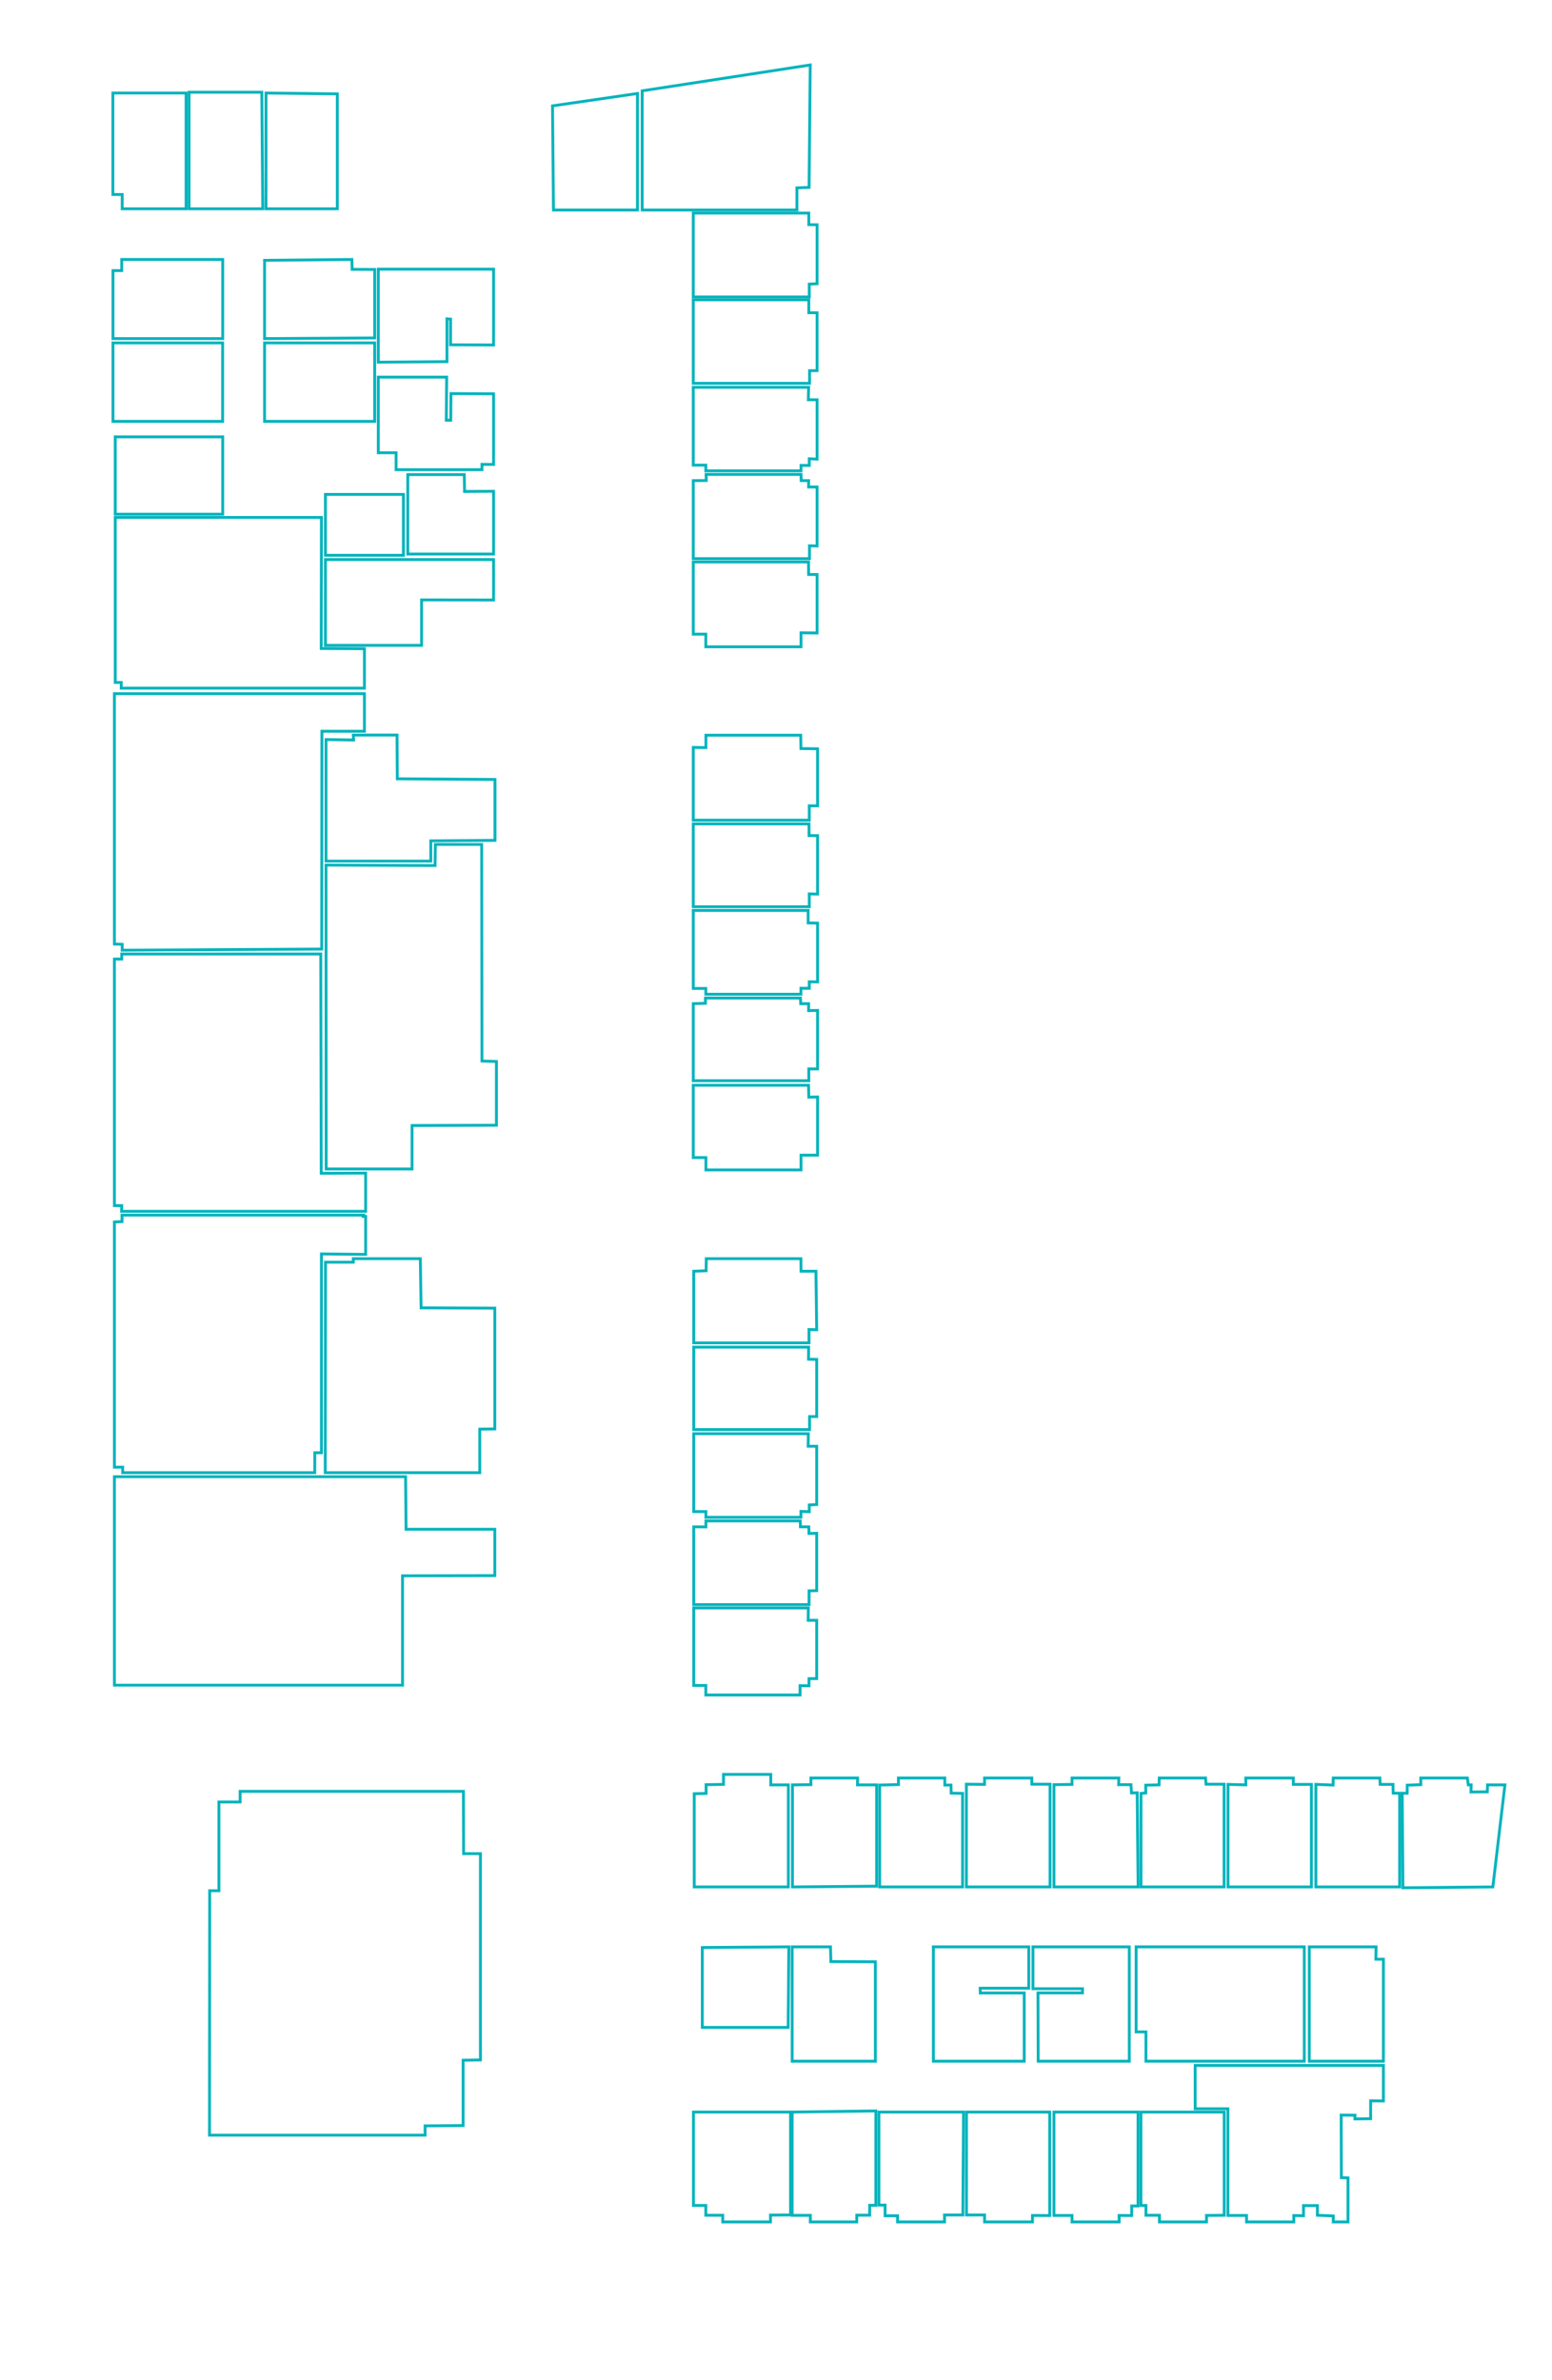 <?xml version="1.0" encoding="utf-8"?>
<!-- Generator: Adobe Illustrator 21.1.0, SVG Export Plug-In . SVG Version: 6.00 Build 0)  -->
<svg version="1.1" id="Layer_2" xmlns="http://www.w3.org/2000/svg" xmlns:xlink="http://www.w3.org/1999/xlink" x="0px" y="0px"
	 viewBox="0 0 1632 2502" style="enable-background:new 0 0 1632 2502;" xml:space="preserve">
<style type="text/css">
	.st0{fill:none;stroke:#00B3BC;stroke-width:3;stroke-miterlimit:10;}
</style>
<polygon class="st0" points="675.3,95.5 675.3,220.8 838,220.8 838,197.5 850.8,197 852,68.3 "/>
<polygon class="st0" points="581,111.3 582,220.8 670.3,220.8 670.3,98.3 "/>
<polygon class="st0" points="198.8,97 198.8,219.5 276.3,219.5 275.3,97 "/>
<polygon class="st0" points="279.7,97.8 279.7,219.5 354.7,219.5 354.7,98.7 "/>
<polygon class="st0" points="195.7,97.8 195.7,219.5 128.5,219.5 128.5,204.5 118.7,204.5 118.7,97.8 "/>
<polygon class="st0" points="128,272.8 128,284.5 118.8,284.5 118.8,356 234.2,356 234.2,272.8 "/>
<polygon class="st0" points="278.2,273.7 278.2,356 394,355.3 394,283.3 370.3,283.2 370,272.8 "/>
<polygon class="st0" points="397.8,283 397.8,380.8 470,380.2 470,335.2 473.8,335.5 473.8,362.5 519,362.7 519,283 "/>
<polygon class="st0" points="397.8,396.5 397.8,476 416.5,476 416.5,493.8 506.8,493.8 506.8,488.2 519,488.3 519,414 474.2,413.8 
	474,441.8 469.3,441.8 469.7,396.5 "/>
<rect x="278.2" y="360.5" class="st0" width="115.8" height="82.5"/>
<rect x="118.8" y="360.5" class="st0" width="115.3" height="82.5"/>
<rect x="121.2" y="459.3" class="st0" width="113" height="81.3"/>
<polygon class="st0" points="428.8,499 428.8,582.5 519,582.5 519,516.5 488.5,516.7 488.2,499 "/>
<rect x="342.2" y="519.8" class="st0" width="82" height="64"/>
<polygon class="st0" points="342.2,588.3 342.2,678.5 443.3,678.5 443.3,630.7 519,630.8 519,588.3 "/>
<polygon class="st0" points="121.2,544 121.2,717.5 127.5,717.5 127.5,723.5 383.2,723.5 383.2,682 337.8,681.8 338,544 "/>
<polygon class="st0" points="383.2,729.3 383.2,768.8 338.5,768.8 338.3,997.8 128.5,999 128.5,992.8 120.3,992.5 120.3,729.3 "/>
<polygon class="st0" points="342.8,777.5 342.8,905.3 453,905.3 453,884 520.5,883.5 520.5,819.5 417.8,818.8 417.5,772.8 
	371.5,772.8 371.8,778 "/>
<polygon class="st0" points="337.3,1003 128,1003 128,1008.3 120.3,1008.3 120.3,1267.5 128,1267.5 127.8,1273.5 384.5,1273.5 
	384.5,1233.3 337.8,1233.5 "/>
<polygon class="st0" points="342.8,909.5 343,1229 433.3,1229 433.3,1183.3 522,1183 522,1116 506.8,1115.5 506.5,887.8 
	457.8,887.8 457.5,910 "/>
<polygon class="st0" points="120.3,1284.7 120.3,1542.5 129,1542.5 129,1548.3 331,1548.3 331,1527.3 338,1527.3 338,1318.3 
	384.5,1318.8 384.5,1278.8 382,1278.8 382.3,1277.5 128.3,1277.5 128.3,1284.3 "/>
<polygon class="st0" points="342.3,1327 342,1548.3 504.5,1548.3 504.5,1502.5 520.3,1502.3 520.3,1375.3 442.8,1375 442,1323.3 
	371.5,1323.3 371.5,1327 "/>
<polygon class="st0" points="120.3,1559 120.3,1771.7 423.3,1771.7 423.3,1656.7 520.3,1656.5 520.3,1607.8 427,1607.8 
	426.5,1552.5 120.3,1552.5 "/>
<polygon class="st0" points="729,224 729,312.2 851,312.2 851,298.7 859.2,298.3 859.2,236.3 850.5,236.2 850.5,224 "/>
<polygon class="st0" points="729,315.2 729,403 851.3,403 851.3,389.7 859.2,389.7 859.2,328.8 850.5,328.8 850.5,315.2 "/>
<polygon class="st0" points="729,407.2 729,489 742.2,489 742.2,495 842.3,495 842.3,489.3 851,489.3 851,482.3 859.2,482.7 
	859.2,420.3 850,420.3 850.3,407.2 "/>
<polygon class="st0" points="729,505.3 729,587.3 851.2,587.3 851.2,573.8 859.2,574 859.2,512 850.3,512 850.3,505.3 842.5,505.3 
	842.3,498.8 742.5,498.8 742.7,505.2 "/>
<polygon class="st0" points="729,590.8 729,666.7 742.2,666.7 742.2,680 842.3,680 842.3,665.3 859.2,665.5 859.2,604 850.3,604 
	850.2,590.8 "/>
<polygon class="st0" points="729,785.8 729,862.3 851,862.3 851,847.2 859.7,847.2 859.7,787.2 842.2,787 842,773 742.3,773 
	742.3,786 "/>
<polygon class="st0" points="729,866.2 729,953.3 851,953.3 851,939.8 859.7,940 859.7,878.5 850.8,878.5 850.7,866.2 "/>
<polygon class="st0" points="729,957.2 729,1039.2 742.2,1039.2 742.2,1045.3 842.2,1045.3 842.2,1039 851,1039 851,1032.2 
	859.7,1032.3 859.7,970.5 849.8,970.3 849.8,957.2 "/>
<polygon class="st0" points="729,1055.2 729,1136.2 850.5,1136.2 850.5,1123.8 859.7,1123.8 859.7,1062.3 850.3,1062.5 
	850.3,1055.2 842,1055.2 841.7,1049.3 741.8,1049.3 741.8,1054.8 "/>
<polygon class="st0" points="729,1141 729,1217 742.3,1217 742.3,1230 842.3,1230 842.3,1214.5 859.7,1214.5 859.7,1153.3 
	850.5,1153.5 850.2,1141 "/>
<polygon class="st0" points="729.5,1336.5 729.5,1411.8 850.7,1411.8 850.7,1397.8 858.8,1398 858,1336.5 842.3,1336.5 
	842.2,1323.3 742.7,1323.3 742.5,1336 "/>
<polygon class="st0" points="729.5,1416.3 729.5,1503 851.3,1503 851.3,1489.3 858.8,1489.3 858.8,1429.2 850.2,1429 850.3,1416.3 
	"/>
<polygon class="st0" points="729.5,1507.3 729.5,1589.2 742.3,1589.2 742.3,1595.2 842.2,1595.2 842.2,1589 851,1589.3 851,1582.2 
	858.8,1581.8 858.8,1520.5 849.8,1520.5 850,1507.3 "/>
<polygon class="st0" points="729.5,1605.2 729.5,1687 850.8,1687 850.8,1672.5 858.8,1672.3 858.8,1612 850.7,1612.2 850.5,1605.2 
	841.7,1605.2 841.5,1599 742.3,1599 742.3,1605.3 "/>
<polygon class="st0" points="729.5,1690.5 729.5,1772 742.2,1772 742.2,1782 841.3,1782 841.3,1772.2 850.7,1772.3 850.7,1764.8 
	858.8,1764.8 858.8,1703.5 849.8,1703.5 850,1690.5 "/>
<polygon class="st0" points="230.2,1894.5 230.2,1987.8 220.5,1987.8 220.3,2244.8 447,2244.8 447,2235 487,2234.7 487,2166 
	505.2,2165.7 505.2,1948.8 487.5,1948.8 487.3,1883.3 252.5,1883.3 252.5,1894.5 "/>
<polygon class="st0" points="730,1885.8 730,1983.8 829,1983.8 829,1876.5 810.5,1876.5 810.5,1865.5 760.8,1865.5 760.8,1876 
	742.5,1876.3 742.5,1885.5 "/>
<polygon class="st0" points="833.3,1876.5 833.3,1983.8 921.8,1983 921.8,1876.5 901.7,1876.5 901.8,1869.3 852.7,1869.3 
	852.7,1876.3 "/>
<polygon class="st0" points="925,1876.7 925,1983.8 1012.2,1983.8 1012.2,1885.5 1000.2,1885.2 1000,1876.7 993.5,1876.7 
	993.5,1869.3 944.7,1869.3 944.8,1876.2 "/>
<polygon class="st0" points="1016.2,1875.8 1016.2,1983.8 1104.2,1983.8 1104.2,1875.8 1085,1875.8 1085,1869.3 1035.3,1869.3 
	1035.3,1876 "/>
<polygon class="st0" points="1108.3,1876.3 1108.3,1983.8 1196.8,1983.8 1195.8,1884.8 1189.8,1885 1189.3,1876.3 1176.3,1876.3 
	1176.5,1869.3 1127.3,1869.3 1127.3,1876 "/>
<polygon class="st0" points="1199.8,1885.5 1199.8,1983.8 1287.2,1983.8 1287.2,1875.8 1268.2,1875.8 1267.7,1869.3 1219,1869.3 
	1218.8,1876.5 1204.8,1876.8 1204.8,1885 "/>
<polygon class="st0" points="1291.3,1876 1291.3,1983.8 1379,1983.8 1379,1876 1360,1876 1360,1869.3 1310,1869.3 1310,1876.5 "/>
<polygon class="st0" points="1383.7,1876 1383.7,1983.8 1471.8,1983.8 1471.8,1885.3 1465,1885.2 1464.8,1876 1451.3,1876 
	1451,1869.3 1402,1869.3 1401.8,1876.7 "/>
<polygon class="st0" points="1474.5,1885.3 1475.2,1984.7 1569.8,1983.8 1582.5,1876.5 1564.2,1876.5 1564,1883.8 1546.8,1884 
	1547,1876.5 1544,1876.5 1543,1869.3 1494,1869.3 1494,1876.3 1479.8,1876.8 1479.7,1885.3 "/>
<polygon class="st0" points="738.5,2047.5 738.5,2131.5 828.8,2131.5 829.5,2046.8 "/>
<polygon class="st0" points="833,2046.8 833,2167 920.5,2167 920.5,2062.5 873.7,2062.3 873.3,2046.8 "/>
<polygon class="st0" points="1050,2046.8 981.5,2046.8 981.5,2167 1077,2167 1077,2095.3 1030.8,2095.3 1030.7,2090.3 
	1081.8,2090.3 1081.8,2046.8 "/>
<polygon class="st0" points="1086.2,2046.8 1086.2,2090.8 1138.3,2090.8 1138.3,2095.2 1091.5,2095.2 1091.7,2167 1187.5,2167 
	1187.5,2046.8 "/>
<polygon class="st0" points="1194.7,2046.8 1194.7,2136.2 1205,2136.2 1205,2167 1371.5,2167 1371.5,2046.8 "/>
<polygon class="st0" points="1376.8,2046.8 1376.8,2167 1454.7,2167 1454.7,2059.8 1446.8,2059.8 1447,2046.8 "/>
<polygon class="st0" points="924.2,2220.5 924.2,2318.3 930.7,2318.3 930.7,2329.5 943.8,2329.5 943.8,2336 993.2,2336 
	993.2,2328.7 1012.5,2328.7 1013.2,2220.5 "/>
<polygon class="st0" points="729.2,2220.5 729.2,2318.7 742.2,2318.7 742.2,2329 760,2329 760,2336 810.2,2336 810.2,2328.8 
	831.3,2328.7 831.3,2220.5 "/>
<polygon class="st0" points="833,2220.5 833,2329.1 852.1,2329.1 852.1,2336 900.9,2336 900.9,2328.9 914.5,2328.9 914.5,2318.5 
	921,2318.5 921,2219.3 "/>
<polygon class="st0" points="1016.3,2220.5 1016.3,2328.7 1035.3,2328.7 1035.3,2336 1085.7,2336 1085.7,2329.2 1103.8,2329.3 
	1103.8,2220.5 "/>
<polygon class="st0" points="1108.3,2220.5 1108.3,2329.2 1127.3,2329.2 1127.3,2336 1176.8,2336 1176.8,2329.2 1190,2329.3 
	1190,2319.2 1196.7,2319.2 1196.7,2220.5 "/>
<polygon class="st0" points="1199.7,2220.5 1199.7,2318.7 1205,2318.7 1205,2329 1219.2,2329 1219.2,2336 1268.7,2336 
	1268.7,2329.2 1287.3,2329 1287.3,2220.5 "/>
<polygon class="st0" points="1256.8,2171.5 1256.8,2217 1291.2,2217 1291.2,2329.2 1310.8,2329.2 1310.8,2336 1360.5,2336 
	1360.5,2329.3 1370.7,2329.5 1370.7,2318.8 1385.3,2318.8 1385.3,2329 1402,2329.7 1402,2336 1417.5,2336 1417.5,2289.7 
	1410.5,2289.5 1410.3,2223.7 1424.8,2223.8 1424.8,2227.7 1441.3,2227.5 1441.3,2208.7 1454.7,2208.8 1454.7,2171.5 "/>
</svg>
